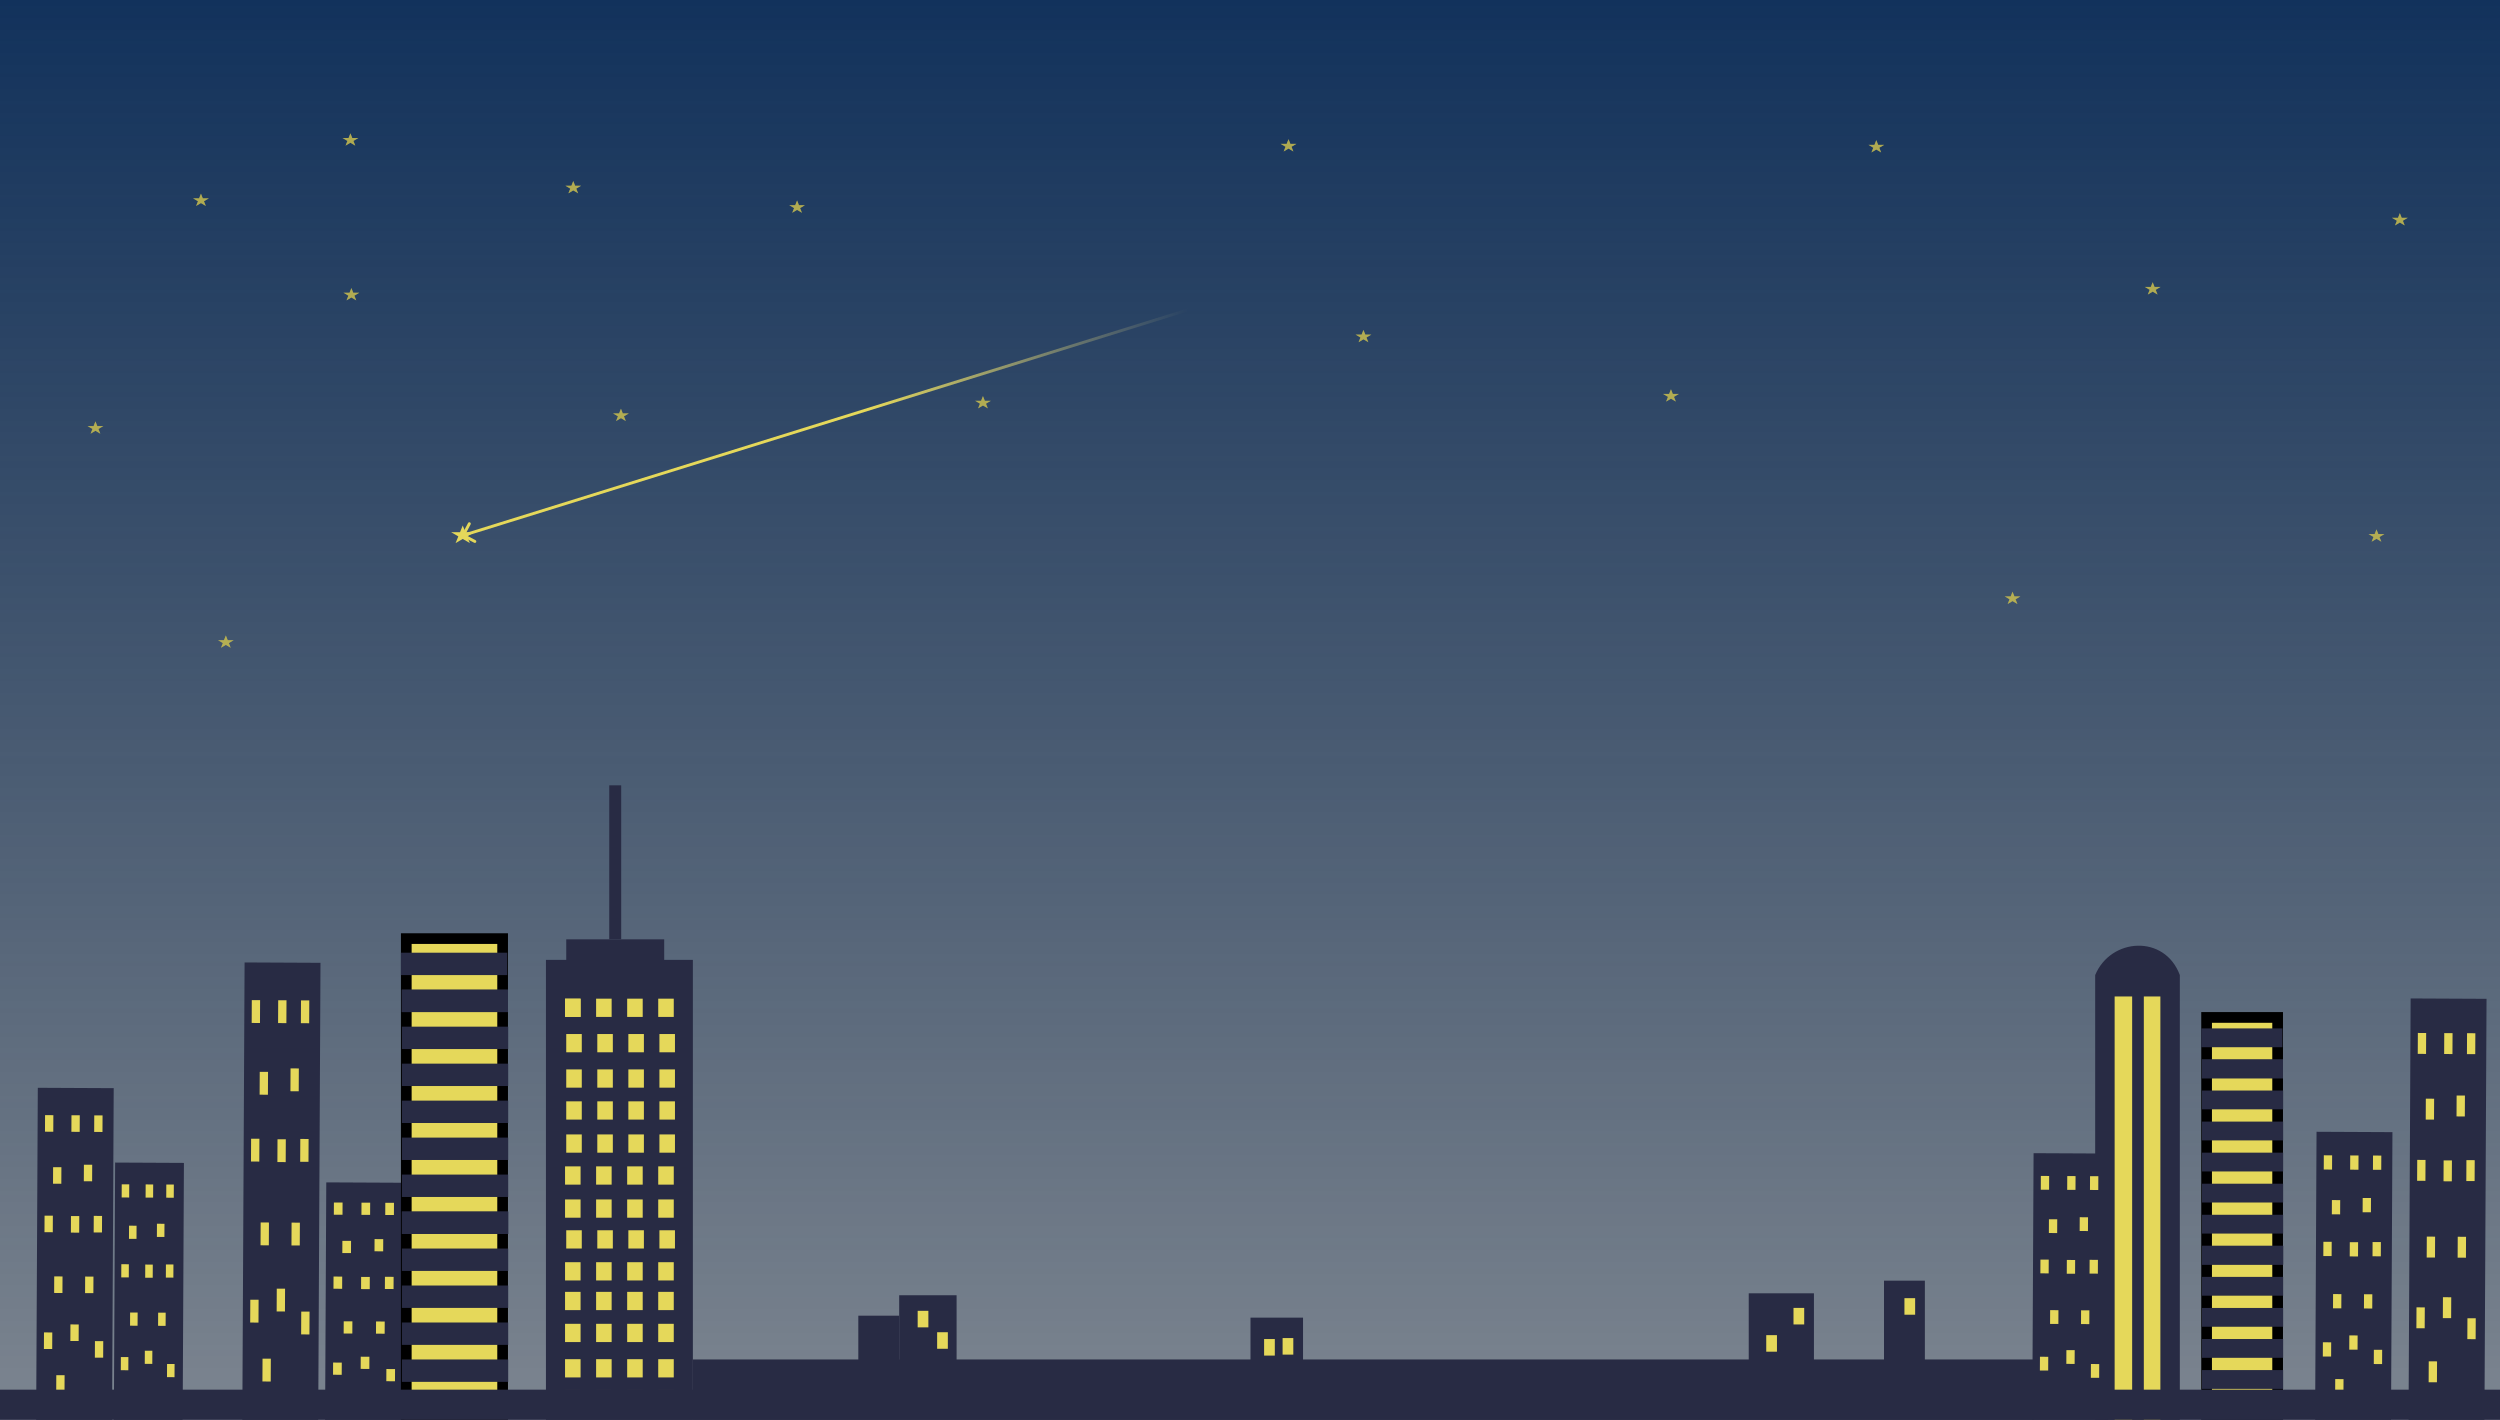 <svg width="2569" height="1459" viewBox="0 0 2569 1459" fill="none" xmlns="http://www.w3.org/2000/svg">
<g clip-path="url(#clip0)">
<rect width="2569" height="1459" fill="url(#paint0_linear)"/>
<rect x="38.848" y="1117.81" width="78" height="349.259" transform="rotate(0.285 38.848 1117.81)" fill="#282B44"/>
<rect x="45.197" y="1369.19" width="8.529" height="17.015" transform="rotate(0.285 45.197 1369.19)" fill="#E5D85A"/>
<rect x="72.375" y="1360.97" width="8.529" height="17.015" transform="rotate(0.285 72.375 1360.97)" fill="#E5D85A"/>
<rect x="97.567" y="1378.11" width="8.529" height="17.015" transform="rotate(0.285 97.567 1378.11)" fill="#E5D85A"/>
<rect x="57.849" y="1413.13" width="8.529" height="17.015" transform="rotate(0.285 57.849 1413.13)" fill="#E5D85A"/>
<rect x="54.57" y="1199.38" width="8.529" height="17.015" transform="rotate(0.285 54.57 1199.38)" fill="#E5D85A"/>
<rect x="86.217" y="1196.85" width="8.529" height="17.015" transform="rotate(0.285 86.217 1196.85)" fill="#E5D85A"/>
<rect x="45.794" y="1249.19" width="8.529" height="17.015" transform="rotate(0.285 45.794 1249.19)" fill="#E5D85A"/>
<rect x="72.929" y="1249.62" width="8.529" height="17.015" transform="rotate(0.285 72.929 1249.62)" fill="#E5D85A"/>
<rect x="96.346" y="1249.44" width="8.529" height="17.015" transform="rotate(0.285 96.346 1249.44)" fill="#E5D85A"/>
<rect x="55.718" y="1311.63" width="8.529" height="17.015" transform="rotate(0.285 55.718 1311.63)" fill="#E5D85A"/>
<rect x="87.507" y="1311.79" width="8.529" height="17.015" transform="rotate(0.285 87.507 1311.79)" fill="#E5D85A"/>
<rect x="73.444" y="1146.04" width="8.529" height="17.015" transform="rotate(0.285 73.444 1146.04)" fill="#E5D85A"/>
<rect x="96.859" y="1146.16" width="8.529" height="17.015" transform="rotate(0.285 96.859 1146.16)" fill="#E5D85A"/>
<rect x="46.307" y="1145.91" width="8.529" height="17.015" transform="rotate(0.285 46.307 1145.91)" fill="#E5D85A"/>
<rect x="118.31" y="1194.65" width="70.691" height="277.664" transform="rotate(0.285 118.31 1194.65)" fill="#282B44"/>
<rect x="124.202" y="1394.5" width="7.73" height="13.527" transform="rotate(0.285 124.202 1394.5)" fill="#E5D85A"/>
<rect x="148.829" y="1387.98" width="7.73" height="13.527" transform="rotate(0.285 148.829 1387.98)" fill="#E5D85A"/>
<rect x="171.67" y="1401.62" width="7.73" height="13.527" transform="rotate(0.285 171.67 1401.62)" fill="#E5D85A"/>
<rect x="135.693" y="1429.45" width="7.73" height="13.527" transform="rotate(0.285 135.693 1429.45)" fill="#E5D85A"/>
<rect x="132.603" y="1259.51" width="7.73" height="13.527" transform="rotate(0.285 132.603 1259.51)" fill="#E5D85A"/>
<rect x="161.284" y="1257.52" width="7.73" height="13.527" transform="rotate(0.285 161.284 1257.52)" fill="#E5D85A"/>
<rect x="124.677" y="1299.1" width="7.73" height="13.527" transform="rotate(0.285 124.677 1299.1)" fill="#E5D85A"/>
<rect x="149.27" y="1299.46" width="7.73" height="13.527" transform="rotate(0.285 149.27 1299.46)" fill="#E5D85A"/>
<rect x="170.492" y="1299.33" width="7.73" height="13.527" transform="rotate(0.285 170.492 1299.33)" fill="#E5D85A"/>
<rect x="133.706" y="1348.75" width="7.73" height="13.527" transform="rotate(0.285 133.706 1348.75)" fill="#E5D85A"/>
<rect x="162.516" y="1348.89" width="7.73" height="13.527" transform="rotate(0.285 162.516 1348.89)" fill="#E5D85A"/>
<rect x="149.679" y="1217.11" width="7.73" height="13.527" transform="rotate(0.285 149.679 1217.11)" fill="#E5D85A"/>
<rect x="170.9" y="1217.22" width="7.73" height="13.527" transform="rotate(0.285 170.9 1217.22)" fill="#E5D85A"/>
<rect x="125.085" y="1216.99" width="7.73" height="13.527" transform="rotate(0.285 125.085 1216.99)" fill="#E5D85A"/>
<rect x="251.337" y="989" width="78" height="481.551" transform="rotate(0.285 251.337 989)" fill="#282B44"/>
<rect x="257.211" y="1335.59" width="8.529" height="23.46" transform="rotate(0.285 257.211 1335.59)" fill="#E5D85A"/>
<rect x="284.405" y="1324.2" width="8.529" height="23.46" transform="rotate(0.285 284.405 1324.2)" fill="#E5D85A"/>
<rect x="309.565" y="1347.78" width="8.529" height="23.46" transform="rotate(0.285 309.565 1347.78)" fill="#E5D85A"/>
<rect x="269.781" y="1396.15" width="8.529" height="23.46" transform="rotate(0.285 269.781 1396.15)" fill="#E5D85A"/>
<rect x="266.905" y="1101.44" width="8.529" height="23.46" transform="rotate(0.285 266.905 1101.44)" fill="#E5D85A"/>
<rect x="298.557" y="1097.89" width="8.529" height="23.46" transform="rotate(0.285 298.557 1097.89)" fill="#E5D85A"/>
<rect x="258.034" y="1170.13" width="8.529" height="23.46" transform="rotate(0.285 258.034 1170.13)" fill="#E5D85A"/>
<rect x="285.169" y="1170.68" width="8.529" height="23.46" transform="rotate(0.285 285.169 1170.68)" fill="#E5D85A"/>
<rect x="308.586" y="1170.38" width="8.529" height="23.46" transform="rotate(0.285 308.586 1170.38)" fill="#E5D85A"/>
<rect x="267.841" y="1256.2" width="8.529" height="23.46" transform="rotate(0.285 267.841 1256.2)" fill="#E5D85A"/>
<rect x="299.63" y="1256.36" width="8.529" height="23.46" transform="rotate(0.285 299.63 1256.36)" fill="#E5D85A"/>
<rect x="285.879" y="1027.86" width="8.529" height="23.46" transform="rotate(0.285 285.879 1027.86)" fill="#E5D85A"/>
<rect x="309.294" y="1027.98" width="8.529" height="23.46" transform="rotate(0.285 309.294 1027.98)" fill="#E5D85A"/>
<rect x="258.742" y="1027.73" width="8.529" height="23.46" transform="rotate(0.285 258.742 1027.73)" fill="#E5D85A"/>
<rect x="335.279" y="1215" width="81.512" height="257.236" transform="rotate(0.285 335.279 1215)" fill="#282B44"/>
<rect x="342.299" y="1400.16" width="8.913" height="12.532" transform="rotate(0.285 342.299 1400.16)" fill="#E5D85A"/>
<rect x="370.688" y="1394.14" width="8.913" height="12.532" transform="rotate(0.285 370.688 1394.14)" fill="#E5D85A"/>
<rect x="397.04" y="1406.81" width="8.913" height="12.532" transform="rotate(0.285 397.04 1406.81)" fill="#E5D85A"/>
<rect x="355.588" y="1432.55" width="8.913" height="12.532" transform="rotate(0.285 355.588 1432.55)" fill="#E5D85A"/>
<rect x="351.834" y="1275.1" width="8.913" height="12.532" transform="rotate(0.285 351.834 1275.1)" fill="#E5D85A"/>
<rect x="384.902" y="1273.29" width="8.913" height="12.532" transform="rotate(0.285 384.902 1273.29)" fill="#E5D85A"/>
<rect x="342.739" y="1311.78" width="8.913" height="12.532" transform="rotate(0.285 342.739 1311.78)" fill="#E5D85A"/>
<rect x="371.096" y="1312.14" width="8.913" height="12.532" transform="rotate(0.285 371.096 1312.14)" fill="#E5D85A"/>
<rect x="395.567" y="1312.04" width="8.913" height="12.532" transform="rotate(0.285 395.567 1312.04)" fill="#E5D85A"/>
<rect x="353.205" y="1357.78" width="8.913" height="12.532" transform="rotate(0.285 353.205 1357.78)" fill="#E5D85A"/>
<rect x="386.425" y="1357.95" width="8.913" height="12.532" transform="rotate(0.285 386.425 1357.95)" fill="#E5D85A"/>
<rect x="371.476" y="1235.85" width="8.913" height="12.532" transform="rotate(0.285 371.476 1235.85)" fill="#E5D85A"/>
<rect x="395.945" y="1235.97" width="8.913" height="12.532" transform="rotate(0.285 395.945 1235.97)" fill="#E5D85A"/>
<rect x="343.117" y="1235.71" width="8.913" height="12.532" transform="rotate(0.285 343.117 1235.71)" fill="#E5D85A"/>
<rect x="2477.17" y="1026" width="78" height="441.036" transform="rotate(0.285 2477.17 1026)" fill="#282B44"/>
<rect x="2483.19" y="1343.43" width="8.529" height="21.486" transform="rotate(0.285 2483.19 1343.43)" fill="#E5D85A"/>
<rect x="2510.37" y="1333.01" width="8.529" height="21.486" transform="rotate(0.285 2510.37 1333.01)" fill="#E5D85A"/>
<rect x="2535.54" y="1354.62" width="8.529" height="21.486" transform="rotate(0.285 2535.54 1354.62)" fill="#E5D85A"/>
<rect x="2495.78" y="1398.9" width="8.529" height="21.486" transform="rotate(0.285 2495.78 1398.9)" fill="#E5D85A"/>
<rect x="2492.78" y="1128.99" width="8.529" height="21.486" transform="rotate(0.285 2492.78 1128.99)" fill="#E5D85A"/>
<rect x="2524.43" y="1125.75" width="8.529" height="21.486" transform="rotate(0.285 2524.43 1125.75)" fill="#E5D85A"/>
<rect x="2483.94" y="1191.9" width="8.529" height="21.486" transform="rotate(0.285 2483.94 1191.9)" fill="#E5D85A"/>
<rect x="2511.07" y="1192.41" width="8.529" height="21.486" transform="rotate(0.285 2511.07 1192.41)" fill="#E5D85A"/>
<rect x="2534.49" y="1192.15" width="8.529" height="21.486" transform="rotate(0.285 2534.49 1192.15)" fill="#E5D85A"/>
<rect x="2493.78" y="1270.73" width="8.529" height="21.486" transform="rotate(0.285 2493.78 1270.73)" fill="#E5D85A"/>
<rect x="2525.57" y="1270.89" width="8.529" height="21.486" transform="rotate(0.285 2525.57 1270.89)" fill="#E5D85A"/>
<rect x="2511.72" y="1061.61" width="8.529" height="21.486" transform="rotate(0.285 2511.72 1061.61)" fill="#E5D85A"/>
<rect x="2535.14" y="1061.72" width="8.529" height="21.486" transform="rotate(0.285 2535.14 1061.72)" fill="#E5D85A"/>
<rect x="2484.59" y="1061.47" width="8.529" height="21.486" transform="rotate(0.285 2484.59 1061.47)" fill="#E5D85A"/>
<rect x="2380.48" y="1163" width="78" height="300.536" transform="rotate(0.285 2380.48 1163)" fill="#282B44"/>
<rect x="2387" y="1379.32" width="8.529" height="14.642" transform="rotate(0.285 2387 1379.32)" fill="#E5D85A"/>
<rect x="2414.17" y="1372.26" width="8.529" height="14.642" transform="rotate(0.285 2414.17 1372.26)" fill="#E5D85A"/>
<rect x="2439.38" y="1387.03" width="8.529" height="14.642" transform="rotate(0.285 2439.38 1387.03)" fill="#E5D85A"/>
<rect x="2399.68" y="1417.14" width="8.529" height="14.642" transform="rotate(0.285 2399.68 1417.14)" fill="#E5D85A"/>
<rect x="2396.26" y="1233.2" width="8.529" height="14.642" transform="rotate(0.285 2396.26 1233.2)" fill="#E5D85A"/>
<rect x="2427.9" y="1231.05" width="8.529" height="14.642" transform="rotate(0.285 2427.9 1231.05)" fill="#E5D85A"/>
<rect x="2387.52" y="1276.06" width="8.529" height="14.642" transform="rotate(0.285 2387.52 1276.06)" fill="#E5D85A"/>
<rect x="2414.65" y="1276.45" width="8.529" height="14.642" transform="rotate(0.285 2414.65 1276.45)" fill="#E5D85A"/>
<rect x="2438.07" y="1276.31" width="8.529" height="14.642" transform="rotate(0.285 2438.07 1276.31)" fill="#E5D85A"/>
<rect x="2397.48" y="1329.79" width="8.529" height="14.642" transform="rotate(0.285 2397.48 1329.79)" fill="#E5D85A"/>
<rect x="2429.27" y="1329.95" width="8.529" height="14.642" transform="rotate(0.285 2429.27 1329.95)" fill="#E5D85A"/>
<rect x="2415.09" y="1187.32" width="8.529" height="14.642" transform="rotate(0.285 2415.09 1187.32)" fill="#E5D85A"/>
<rect x="2438.51" y="1187.43" width="8.529" height="14.642" transform="rotate(0.285 2438.51 1187.43)" fill="#E5D85A"/>
<rect x="2387.96" y="1187.18" width="8.529" height="14.642" transform="rotate(0.285 2387.96 1187.18)" fill="#E5D85A"/>
<rect x="417.5" y="964.5" width="99" height="492" fill="#E5D85A" stroke="black" stroke-width="11"/>
<rect x="412" y="979" width="109.225" height="23" fill="#282B44"/>
<rect x="412.775" y="1017" width="109.225" height="23" fill="#282B44"/>
<rect x="413" y="1055" width="109.225" height="23" fill="#282B44"/>
<rect x="413" y="1017" width="109" height="23" fill="#282B44"/>
<rect x="413" y="1093" width="109.225" height="23" fill="#282B44"/>
<rect x="413" y="1131" width="109.225" height="23" fill="#282B44"/>
<rect x="413" y="1169" width="109.225" height="23" fill="#282B44"/>
<rect x="413" y="1207" width="109.225" height="23" fill="#282B44"/>
<rect x="413" y="1359" width="109.225" height="23" fill="#282B44"/>
<rect x="413" y="1245" width="109.225" height="23" fill="#282B44"/>
<rect x="413" y="1397" width="109.225" height="23" fill="#282B44"/>
<rect x="413" y="1245" width="109.225" height="23" fill="#282B44"/>
<rect x="413" y="1283" width="109.225" height="23" fill="#282B44"/>
<rect x="413" y="1321" width="109.225" height="23" fill="#282B44"/>
<rect x="413" y="1435" width="109.225" height="23" fill="#282B44"/>
<rect x="2267.5" y="1045.5" width="73" height="411.48" fill="#E5D85A" stroke="black" stroke-width="11"/>
<rect x="2262" y="1056.8" width="83.409" height="19.318" fill="#282B44"/>
<rect x="2262.59" y="1088.72" width="83.408" height="19.318" fill="#282B44"/>
<rect x="2262.76" y="1120.63" width="83.409" height="19.318" fill="#282B44"/>
<rect x="2262.76" y="1088.72" width="83.236" height="19.318" fill="#282B44"/>
<rect x="2262.76" y="1152.55" width="83.409" height="19.318" fill="#282B44"/>
<rect x="2262.76" y="1184.47" width="83.408" height="19.318" fill="#282B44"/>
<rect x="2262.76" y="1216.38" width="83.409" height="19.318" fill="#282B44"/>
<rect x="2262.76" y="1248.3" width="83.408" height="19.318" fill="#282B44"/>
<rect x="2262.76" y="1375.97" width="83.408" height="19.318" fill="#282B44"/>
<rect x="2262.76" y="1280.22" width="83.408" height="19.318" fill="#282B44"/>
<rect x="2262.76" y="1407.89" width="83.408" height="19.318" fill="#282B44"/>
<rect x="2262.76" y="1280.22" width="83.408" height="19.318" fill="#282B44"/>
<rect x="2262.76" y="1312.13" width="83.409" height="19.318" fill="#282B44"/>
<rect x="2262.76" y="1344.05" width="83.408" height="19.318" fill="#282B44"/>
<rect x="2262.76" y="1439.8" width="83.408" height="19.318" fill="#282B44"/>
<rect x="561" y="986.37" width="151" height="473.63" fill="#282B44"/>
<rect x="612.561" y="1297.04" width="15.959" height="18.758" fill="#E5D85A"/>
<rect x="580.642" y="1297.04" width="15.959" height="18.758" fill="#E5D85A"/>
<rect x="644.48" y="1297.04" width="15.959" height="18.758" fill="#E5D85A"/>
<rect x="676.398" y="1297.04" width="15.959" height="18.758" fill="#E5D85A"/>
<rect x="612.561" y="1327.52" width="15.959" height="18.758" fill="#E5D85A"/>
<rect x="580.642" y="1327.52" width="15.959" height="18.758" fill="#E5D85A"/>
<rect x="644.48" y="1327.52" width="15.959" height="18.758" fill="#E5D85A"/>
<rect x="676.398" y="1327.52" width="15.959" height="18.758" fill="#E5D85A"/>
<rect x="612.561" y="1360.35" width="15.959" height="18.758" fill="#E5D85A"/>
<rect x="580.642" y="1360.35" width="15.959" height="18.758" fill="#E5D85A"/>
<rect x="644.48" y="1360.35" width="15.959" height="18.758" fill="#E5D85A"/>
<rect x="676.398" y="1360.35" width="15.959" height="18.758" fill="#E5D85A"/>
<rect x="612.561" y="1396.69" width="15.959" height="18.758" fill="#E5D85A"/>
<rect x="580.642" y="1396.69" width="15.959" height="18.758" fill="#E5D85A"/>
<rect x="644.48" y="1396.69" width="15.959" height="18.758" fill="#E5D85A"/>
<rect x="676.398" y="1396.69" width="15.959" height="18.758" fill="#E5D85A"/>
<rect x="612.561" y="1428.35" width="15.959" height="18.758" fill="#E5D85A"/>
<rect x="580.642" y="1428.35" width="15.959" height="18.758" fill="#E5D85A"/>
<rect x="644.48" y="1428.35" width="15.959" height="18.758" fill="#E5D85A"/>
<rect x="676.398" y="1428.35" width="15.959" height="18.758" fill="#E5D85A"/>
<rect x="613.789" y="1098.92" width="15.959" height="18.758" fill="#E5D85A"/>
<rect x="581.87" y="1098.92" width="15.959" height="18.758" fill="#E5D85A"/>
<rect x="645.707" y="1098.92" width="15.959" height="18.758" fill="#E5D85A"/>
<rect x="677.626" y="1098.92" width="15.959" height="18.758" fill="#E5D85A"/>
<rect x="613.789" y="1131.74" width="15.959" height="18.758" fill="#E5D85A"/>
<rect x="581.87" y="1131.74" width="15.959" height="18.758" fill="#E5D85A"/>
<rect x="645.707" y="1131.74" width="15.959" height="18.758" fill="#E5D85A"/>
<rect x="677.626" y="1131.74" width="15.959" height="18.758" fill="#E5D85A"/>
<rect x="613.789" y="1165.74" width="15.959" height="18.758" fill="#E5D85A"/>
<rect x="581.87" y="1165.74" width="15.959" height="18.758" fill="#E5D85A"/>
<rect x="645.707" y="1165.74" width="15.959" height="18.758" fill="#E5D85A"/>
<rect x="677.626" y="1165.74" width="15.959" height="18.758" fill="#E5D85A"/>
<rect x="612.561" y="1198.57" width="15.959" height="18.758" fill="#E5D85A"/>
<rect x="580.642" y="1198.57" width="15.959" height="18.758" fill="#E5D85A"/>
<rect x="644.48" y="1198.57" width="15.959" height="18.758" fill="#E5D85A"/>
<rect x="676.398" y="1198.57" width="15.959" height="18.758" fill="#E5D85A"/>
<rect x="612.561" y="1232.56" width="15.959" height="18.758" fill="#E5D85A"/>
<rect x="580.642" y="1232.56" width="15.959" height="18.758" fill="#E5D85A"/>
<rect x="644.48" y="1232.56" width="15.959" height="18.758" fill="#E5D85A"/>
<rect x="676.398" y="1232.56" width="15.959" height="18.758" fill="#E5D85A"/>
<rect x="613.789" y="1264.22" width="15.959" height="18.758" fill="#E5D85A"/>
<rect x="581.87" y="1264.22" width="15.959" height="18.758" fill="#E5D85A"/>
<rect x="645.707" y="1264.22" width="15.959" height="18.758" fill="#E5D85A"/>
<rect x="677.626" y="1264.22" width="15.959" height="18.758" fill="#E5D85A"/>
<rect x="581.87" y="965.267" width="100.667" height="48.066" fill="#282B44"/>
<rect x="626.065" y="807" width="12.276" height="158.268" fill="#282B44"/>
<rect x="580.642" y="1026.23" width="15.959" height="18.758" fill="#E5D85A"/>
<rect x="612.561" y="1026.23" width="15.959" height="18.758" fill="#E5D85A"/>
<rect x="580.642" y="1026.23" width="15.959" height="18.758" fill="#E5D85A"/>
<rect x="644.48" y="1026.23" width="15.959" height="18.758" fill="#E5D85A"/>
<rect x="676.398" y="1026.23" width="15.959" height="18.758" fill="#E5D85A"/>
<rect x="613.789" y="1062.57" width="15.959" height="18.758" fill="#E5D85A"/>
<rect x="581.87" y="1062.57" width="15.959" height="18.758" fill="#E5D85A"/>
<rect x="645.707" y="1062.57" width="15.959" height="18.758" fill="#E5D85A"/>
<rect x="677.626" y="1062.57" width="15.959" height="18.758" fill="#E5D85A"/>
<path d="M712 1397H2090V1459H712V1397Z" fill="#282B44"/>
<path d="M2153 1002C2169 963.5 2224.5 960 2240 1002V1460H2153V1002Z" fill="#282B44"/>
<rect x="2173" y="1024" width="47" height="436" fill="#E5D85A"/>
<rect x="2191" y="989" width="12" height="483" fill="#282B44"/>
<rect x="2089.7" y="1185" width="78" height="290.632" transform="rotate(0.285 2089.7 1185)" fill="#282B44"/>
<rect x="2096.25" y="1394.19" width="8.529" height="14.159" transform="rotate(0.285 2096.25 1394.19)" fill="#E5D85A"/>
<rect x="2123.43" y="1387.37" width="8.529" height="14.159" transform="rotate(0.285 2123.43 1387.37)" fill="#E5D85A"/>
<rect x="2148.63" y="1401.66" width="8.529" height="14.159" transform="rotate(0.285 2148.63 1401.66)" fill="#E5D85A"/>
<rect x="2108.94" y="1430.77" width="8.529" height="14.159" transform="rotate(0.285 2108.94 1430.77)" fill="#E5D85A"/>
<rect x="2105.49" y="1252.89" width="8.529" height="14.159" transform="rotate(0.285 2105.49 1252.89)" fill="#E5D85A"/>
<rect x="2137.13" y="1250.82" width="8.529" height="14.159" transform="rotate(0.285 2137.13 1250.82)" fill="#E5D85A"/>
<rect x="2096.75" y="1294.33" width="8.529" height="14.159" transform="rotate(0.285 2096.75 1294.33)" fill="#E5D85A"/>
<rect x="2123.89" y="1294.72" width="8.529" height="14.159" transform="rotate(0.285 2123.89 1294.72)" fill="#E5D85A"/>
<rect x="2147.3" y="1294.59" width="8.529" height="14.159" transform="rotate(0.285 2147.3 1294.59)" fill="#E5D85A"/>
<rect x="2106.73" y="1346.3" width="8.529" height="14.159" transform="rotate(0.285 2106.73 1346.3)" fill="#E5D85A"/>
<rect x="2138.52" y="1346.46" width="8.529" height="14.159" transform="rotate(0.285 2138.52 1346.46)" fill="#E5D85A"/>
<rect x="2124.32" y="1208.52" width="8.529" height="14.159" transform="rotate(0.285 2124.32 1208.52)" fill="#E5D85A"/>
<rect x="2147.73" y="1208.64" width="8.529" height="14.159" transform="rotate(0.285 2147.73 1208.64)" fill="#E5D85A"/>
<rect x="2097.18" y="1208.39" width="8.529" height="14.159" transform="rotate(0.285 2097.18 1208.39)" fill="#E5D85A"/>
<rect x="882" y="1352" width="42" height="50" fill="#282B44"/>
<rect x="1797" y="1329" width="67" height="80" fill="#282B44"/>
<rect x="924" y="1331" width="59" height="68" fill="#282B44"/>
<rect x="1936" y="1316" width="42" height="93" fill="#282B44"/>
<rect x="1285" y="1354" width="54" height="55" fill="#282B44"/>
<rect x="943" y="1347" width="11" height="17" fill="#E5D85A"/>
<rect x="963" y="1369" width="11" height="17" fill="#E5D85A"/>
<rect x="1299" y="1376" width="11" height="17" fill="#E5D85A"/>
<path d="M1318 1375H1329V1392H1318V1375Z" fill="#E5D85A"/>
<path d="M1815 1372H1826V1389H1815V1372Z" fill="#E5D85A"/>
<path d="M1843 1344H1854V1361H1843V1344Z" fill="#E5D85A"/>
<path d="M1957 1334H1968V1351H1957V1334Z" fill="#E5D85A"/>
<path d="M206.5 199L208.408 203.837H214.584L209.588 206.826L211.496 211.663L206.5 208.674L201.504 211.663L203.412 206.826L198.416 203.837H204.592L206.5 199Z" fill="#CCC04F" fill-opacity="0.6"/>
<path d="M206.5 199L208.408 203.837H214.584L209.588 206.826L211.496 211.663L206.5 208.674L201.504 211.663L203.412 206.826L198.416 203.837H204.592L206.5 199Z" fill="#CCC04F" fill-opacity="0.6"/>
<path d="M1010.08 407L1011.99 411.837H1018.17L1013.17 414.826L1015.08 419.663L1010.08 416.674L1005.09 419.663L1007 414.826L1002 411.837H1008.18L1010.08 407Z" fill="#CCC04F" fill-opacity="0.6"/>
<path d="M1010.08 407L1011.99 411.837H1018.17L1013.17 414.826L1015.08 419.663L1010.08 416.674L1005.09 419.663L1007 414.826L1002 411.837H1008.18L1010.08 407Z" fill="#CCC04F" fill-opacity="0.6"/>
<path d="M1717.08 400L1718.99 404.837H1725.17L1720.17 407.826L1722.08 412.663L1717.08 409.674L1712.09 412.663L1714 407.826L1709 404.837H1715.18L1717.08 400Z" fill="#CCC04F" fill-opacity="0.6"/>
<path d="M1717.08 400L1718.99 404.837H1725.17L1720.17 407.826L1722.08 412.663L1717.08 409.674L1712.09 412.663L1714 407.826L1709 404.837H1715.18L1717.08 400Z" fill="#CCC04F" fill-opacity="0.6"/>
<path d="M1401.08 339L1402.99 343.837H1409.17L1404.17 346.826L1406.08 351.663L1401.08 348.674L1396.09 351.663L1398 346.826L1393 343.837H1399.18L1401.08 339Z" fill="#CCC04F" fill-opacity="0.6"/>
<path d="M1401.08 339L1402.99 343.837H1409.17L1404.17 346.826L1406.08 351.663L1401.08 348.674L1396.09 351.663L1398 346.826L1393 343.837H1399.18L1401.08 339Z" fill="#CCC04F" fill-opacity="0.6"/>
<path d="M1928.08 144L1929.99 148.837H1936.17L1931.17 151.826L1933.08 156.663L1928.08 153.674L1923.09 156.663L1925 151.826L1920 148.837H1926.18L1928.08 144Z" fill="#CCC04F" fill-opacity="0.6"/>
<path d="M1928.08 144L1929.99 148.837H1936.17L1931.17 151.826L1933.08 156.663L1928.08 153.674L1923.09 156.663L1925 151.826L1920 148.837H1926.18L1928.08 144Z" fill="#CCC04F" fill-opacity="0.6"/>
<path d="M2212.08 290L2213.99 294.837H2220.17L2215.17 297.826L2217.08 302.663L2212.08 299.674L2207.09 302.663L2209 297.826L2204 294.837H2210.18L2212.08 290Z" fill="#CCC04F" fill-opacity="0.6"/>
<path d="M2212.08 290L2213.99 294.837H2220.17L2215.17 297.826L2217.08 302.663L2212.08 299.674L2207.09 302.663L2209 297.826L2204 294.837H2210.18L2212.08 290Z" fill="#CCC04F" fill-opacity="0.6"/>
<path d="M2068.08 608L2069.99 612.837H2076.17L2071.17 615.826L2073.08 620.663L2068.08 617.674L2063.09 620.663L2065 615.826L2060 612.837H2066.18L2068.08 608Z" fill="#CCC04F" fill-opacity="0.6"/>
<path d="M2068.08 608L2069.99 612.837H2076.17L2071.17 615.826L2073.08 620.663L2068.08 617.674L2063.09 620.663L2065 615.826L2060 612.837H2066.18L2068.08 608Z" fill="#CCC04F" fill-opacity="0.6"/>
<path d="M232.084 653L233.992 657.837H240.168L235.172 660.826L237.08 665.663L232.084 662.674L227.088 665.663L228.996 660.826L224 657.837H230.176L232.084 653Z" fill="#CCC04F" fill-opacity="0.6"/>
<path d="M232.084 653L233.992 657.837H240.168L235.172 660.826L237.08 665.663L232.084 662.674L227.088 665.663L228.996 660.826L224 657.837H230.176L232.084 653Z" fill="#CCC04F" fill-opacity="0.6"/>
<path d="M2442.08 544L2443.99 548.837H2450.17L2445.17 551.826L2447.08 556.663L2442.08 553.674L2437.09 556.663L2439 551.826L2434 548.837H2440.18L2442.08 544Z" fill="#CCC04F" fill-opacity="0.6"/>
<path d="M2442.08 544L2443.99 548.837H2450.17L2445.17 551.826L2447.08 556.663L2442.08 553.674L2437.09 556.663L2439 551.826L2434 548.837H2440.18L2442.08 544Z" fill="#CCC04F" fill-opacity="0.6"/>
<path d="M2466.08 219L2467.99 223.837H2474.17L2469.17 226.826L2471.08 231.663L2466.08 228.674L2461.09 231.663L2463 226.826L2458 223.837H2464.18L2466.08 219Z" fill="#CCC04F" fill-opacity="0.6"/>
<path d="M2466.08 219L2467.99 223.837H2474.17L2469.17 226.826L2471.08 231.663L2466.08 228.674L2461.09 231.663L2463 226.826L2458 223.837H2464.18L2466.08 219Z" fill="#CCC04F" fill-opacity="0.6"/>
<path d="M638.084 420L639.992 424.837H646.168L641.172 427.826L643.08 432.663L638.084 429.674L633.088 432.663L634.996 427.826L630 424.837H636.176L638.084 420Z" fill="#CCC04F" fill-opacity="0.6"/>
<path d="M638.084 420L639.992 424.837H646.168L641.172 427.826L643.08 432.663L638.084 429.674L633.088 432.663L634.996 427.826L630 424.837H636.176L638.084 420Z" fill="#CCC04F" fill-opacity="0.6"/>
<path d="M819.084 206L820.992 210.837H827.168L822.172 213.826L824.08 218.663L819.084 215.674L814.088 218.663L815.996 213.826L811 210.837H817.176L819.084 206Z" fill="#CCC04F" fill-opacity="0.6"/>
<path d="M819.084 206L820.992 210.837H827.168L822.172 213.826L824.08 218.663L819.084 215.674L814.088 218.663L815.996 213.826L811 210.837H817.176L819.084 206Z" fill="#CCC04F" fill-opacity="0.6"/>
<path d="M98.084 433L99.992 437.837H106.168L101.172 440.826L103.08 445.663L98.084 442.674L93.088 445.663L94.996 440.826L90 437.837H96.176L98.084 433Z" fill="#CCC04F" fill-opacity="0.6"/>
<path d="M98.084 433L99.992 437.837H106.168L101.172 440.826L103.08 445.663L98.084 442.674L93.088 445.663L94.996 440.826L90 437.837H96.176L98.084 433Z" fill="#CCC04F" fill-opacity="0.6"/>
<path d="M1324.08 143L1325.99 147.837H1332.17L1327.17 150.826L1329.08 155.663L1324.08 152.674L1319.09 155.663L1321 150.826L1316 147.837H1322.18L1324.08 143Z" fill="#CCC04F" fill-opacity="0.6"/>
<path d="M1324.08 143L1325.99 147.837H1332.17L1327.17 150.826L1329.08 155.663L1324.08 152.674L1319.09 155.663L1321 150.826L1316 147.837H1322.18L1324.08 143Z" fill="#CCC04F" fill-opacity="0.6"/>
<path d="M361.084 296L362.992 300.837H369.168L364.172 303.826L366.08 308.663L361.084 305.674L356.088 308.663L357.996 303.826L353 300.837H359.176L361.084 296Z" fill="#CCC04F" fill-opacity="0.6"/>
<path d="M361.084 296L362.992 300.837H369.168L364.172 303.826L366.08 308.663L361.084 305.674L356.088 308.663L357.996 303.826L353 300.837H359.176L361.084 296Z" fill="#CCC04F" fill-opacity="0.6"/>
<path d="M589.084 186L590.992 190.837H597.168L592.172 193.826L594.08 198.663L589.084 195.674L584.088 198.663L585.996 193.826L581 190.837H587.176L589.084 186Z" fill="#CCC04F" fill-opacity="0.6"/>
<path d="M589.084 186L590.992 190.837H597.168L592.172 193.826L594.08 198.663L589.084 195.674L584.088 198.663L585.996 193.826L581 190.837H587.176L589.084 186Z" fill="#CCC04F" fill-opacity="0.6"/>
<path d="M360.084 137L361.992 141.837H368.168L363.172 144.826L365.08 149.663L360.084 146.674L355.088 149.663L356.996 144.826L352 141.837H358.176L360.084 137Z" fill="#CCC04F" fill-opacity="0.6"/>
<path d="M360.084 137L361.992 141.837H368.168L363.172 144.826L365.08 149.663L360.084 146.674L355.088 149.663L356.996 144.826L352 141.837H358.176L360.084 137Z" fill="#CCC04F" fill-opacity="0.6"/>
<path d="M474.672 549.424C474.287 550.157 474.569 551.064 475.302 551.449L487.253 557.728C487.987 558.113 488.894 557.831 489.279 557.098C489.664 556.364 489.382 555.457 488.649 555.072L478.026 549.491L483.607 538.868C483.992 538.134 483.71 537.228 482.976 536.842C482.243 536.457 481.336 536.739 480.951 537.473L474.672 549.424ZM1311.52 288.568L475.554 548.689L476.446 551.554L1312.41 291.432L1311.52 288.568Z" fill="url(#paint1_linear)"/>
<path d="M475.5 540L478.306 546.91H487.388L480.041 551.18L482.847 558.09L475.5 553.82L468.153 558.09L470.959 551.18L463.612 546.91H472.694L475.5 540Z" fill="#E5D85A"/>
<rect y="1428" width="2569" height="60" fill="#282B44"/>
</g>
<defs>
<linearGradient id="paint0_linear" x1="1284.5" y1="0" x2="1284.5" y2="1459" gradientUnits="userSpaceOnUse">
<stop stop-color="#12325C"/>
<stop offset="1" stop-color="#08192E" stop-opacity="0.53"/>
</linearGradient>
<linearGradient id="paint1_linear" x1="893.981" y1="420.062" x2="1240.43" y2="484.673" gradientUnits="userSpaceOnUse">
<stop stop-color="#E5D85A"/>
<stop offset="0.859" stop-color="#CEC88B" stop-opacity="0"/>
<stop offset="1" stop-color="#EEECD7" stop-opacity="0"/>
</linearGradient>
<clipPath id="clip0">
<rect width="2569" height="1459" fill="white"/>
</clipPath>
</defs>
</svg>
